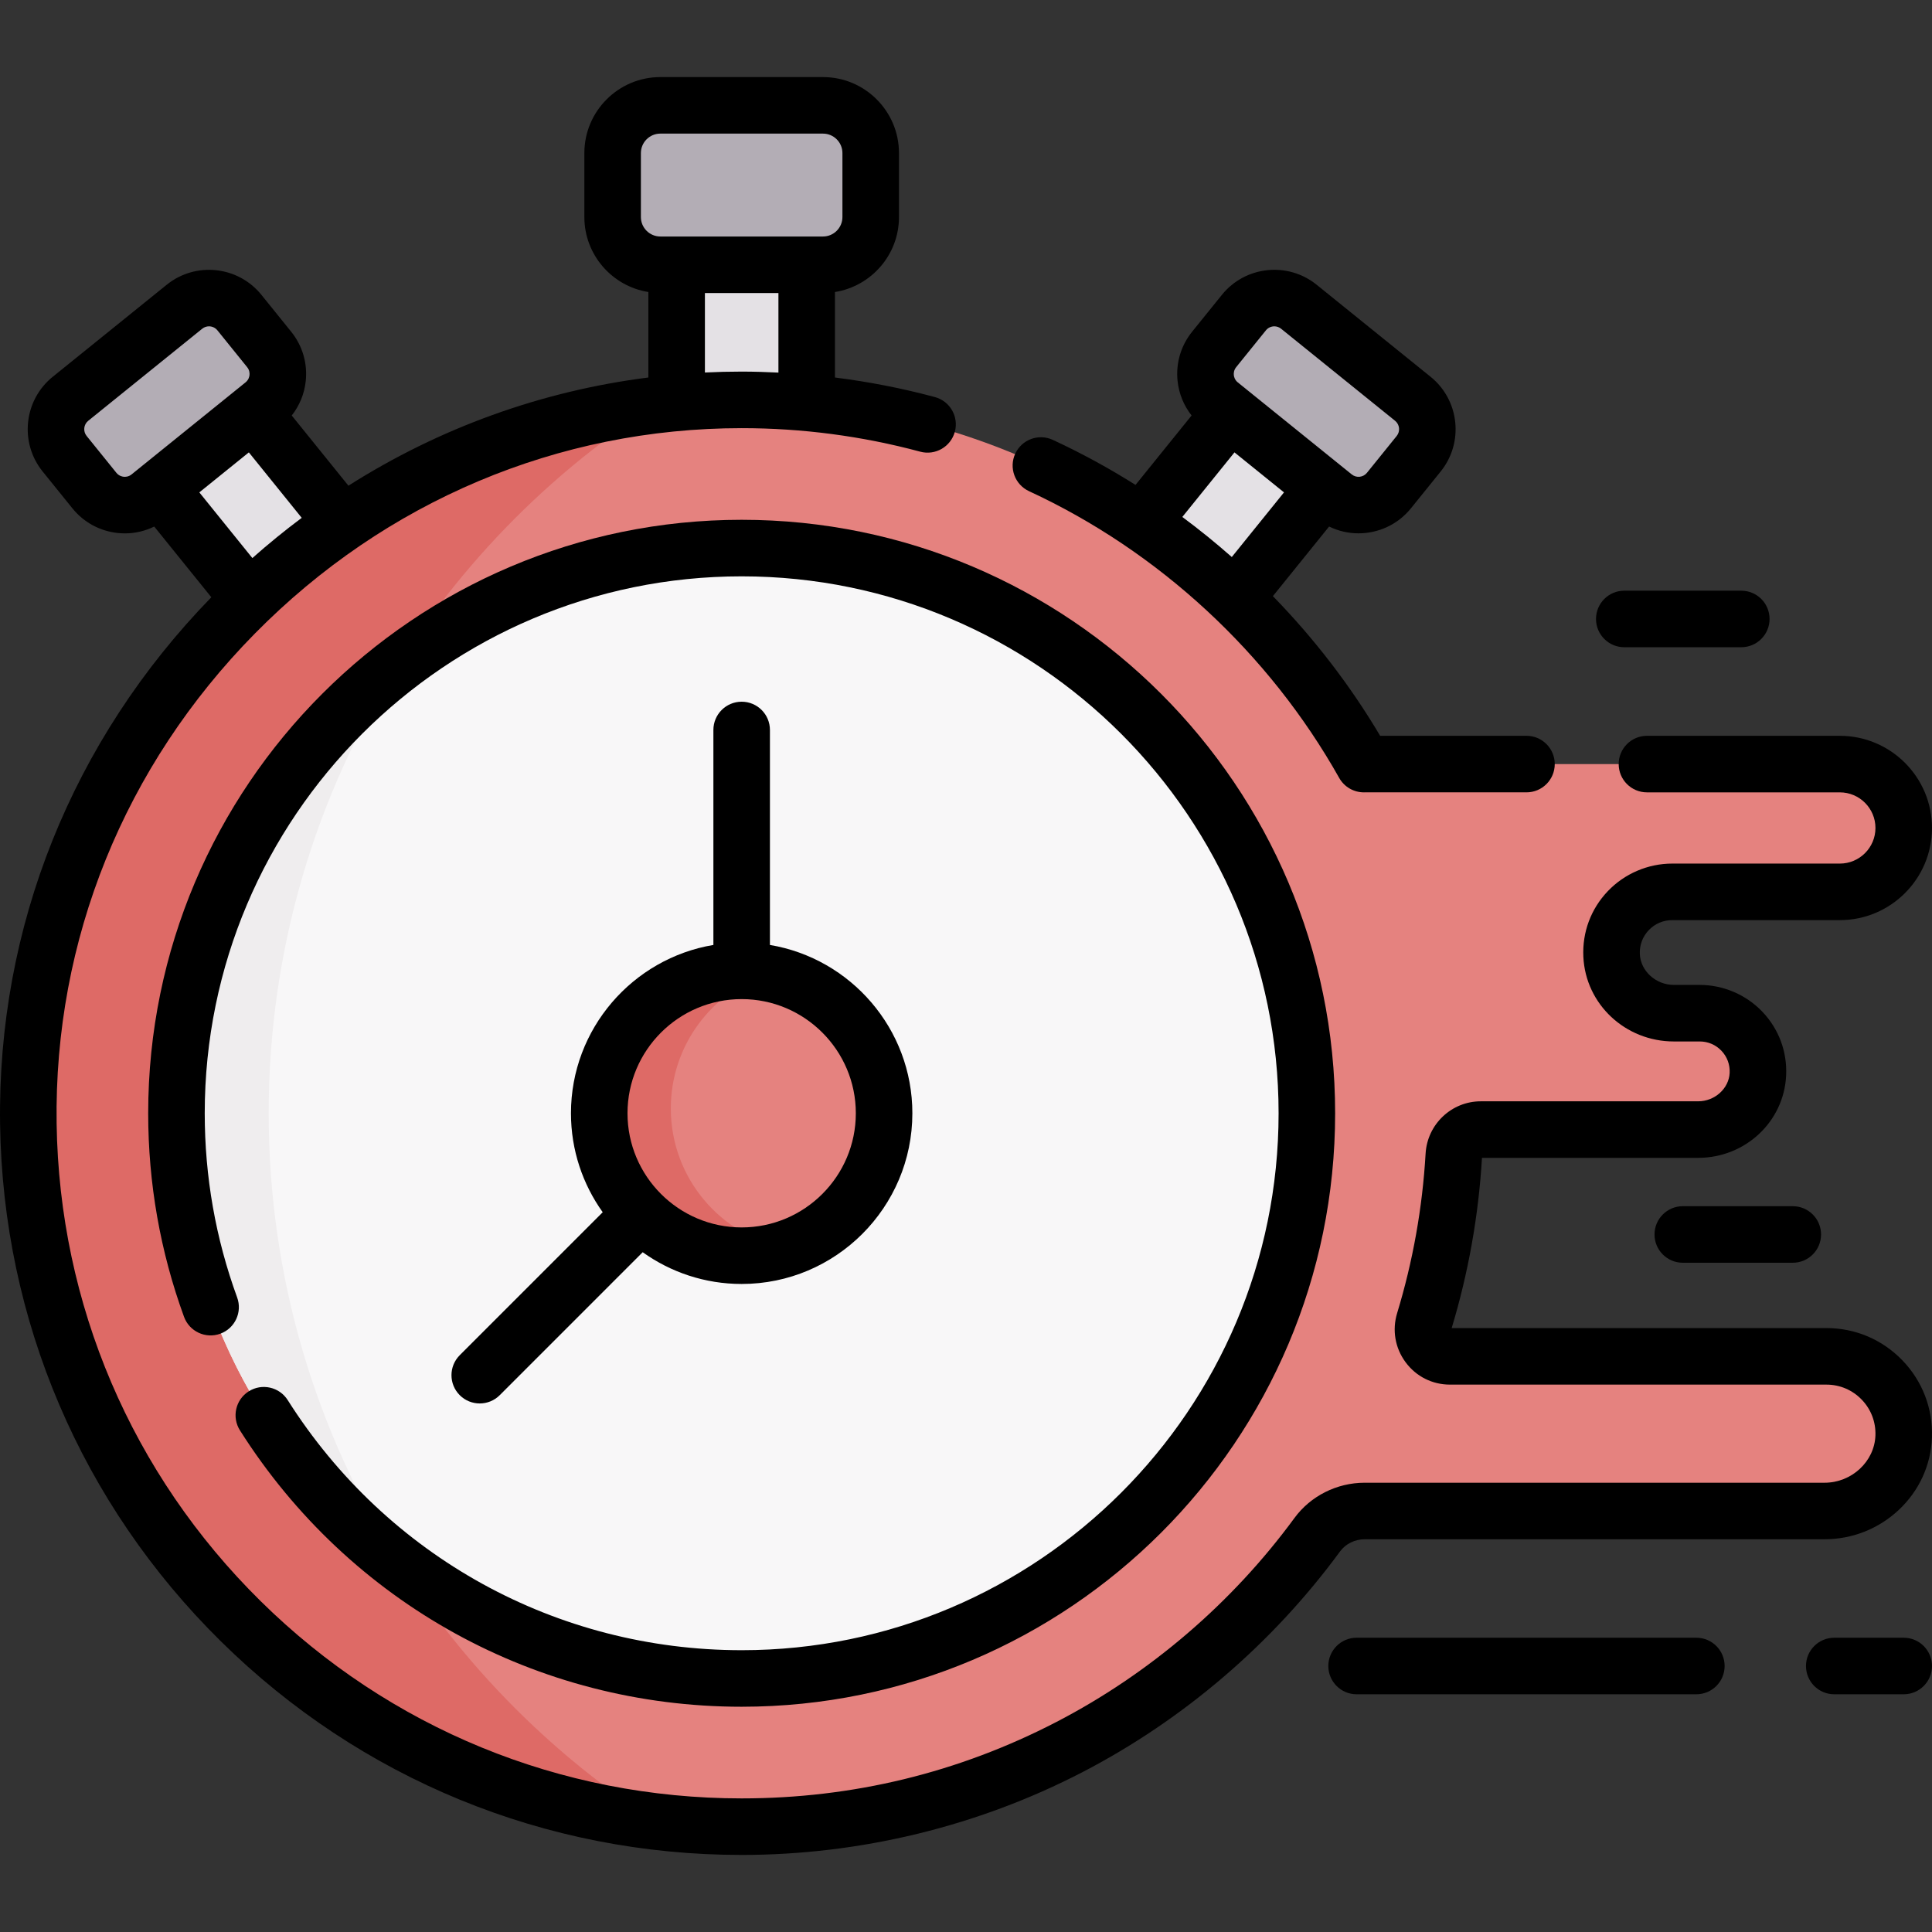 <svg id="Capa_1" enable-background="new 0 0 512.532 512.532" height="512" viewBox="0 0 512.532 512.532" width="512" xmlns="http://www.w3.org/2000/svg"><rect x="0" y="0" width="512.532" height="512.532" fill="#333333" stroke="none"/><g><g><g fill="#e4e1e5"><path d="m326.365 109.464-22.834 28.274-32.815 33.975 25.112 26.759 32.512-40.698 22.835-28.275 13.403-16.656-25.112-21.441z"/><path d="m179.501 42.588h34.504v121.612h-34.504z"/><path d="m42.33 129.499 22.835 28.275 20.866 25.798 29.564-14.335-25.621-31.499-22.834-28.274-13.839-18.062-26.334 21.82z"/></g><path d="m443.609 236.594h44.474c9.36 0 16.948-7.588 16.948-16.948 0-9.36-7.588-16.948-16.948-16.948h-126.261l-.012.006c-32.43-57.663-94.189-96.623-165.057-96.623-104.824 0-190.777 87.285-189.232 192.098 1.521 103.21 85.66 186.408 189.232 186.408 62.691 0 118.252-30.489 152.689-77.442 2.929-3.993 7.628-6.3 12.579-6.3h122.006c11.123 0 20.597-8.649 20.992-19.765.415-11.67-8.922-21.262-20.5-21.262h-99.863c-4.833 0-8.242-4.677-6.835-9.301 4.281-14.06 6.971-28.812 7.856-44.05.221-3.811 3.335-6.807 7.153-6.807h57.658c8.312 0 15.465-6.388 15.856-14.691.418-8.865-6.647-16.184-15.42-16.184h-6.859c-8.666 0-16.123-6.66-16.531-15.316-.436-9.244 6.928-16.875 16.075-16.875z" fill="#e5827f"/><g><path d="m71.281 295.333c0-78.833 40.849-148.128 102.549-187.848-94.143 11.598-167.74 93.629-166.309 190.693 1.407 95.504 73.546 173.872 166.374 185.042-61.735-39.713-102.614-109.028-102.614-187.887z" fill="#de6a66"/><circle cx="196.752" cy="295.333" fill="#f8f7f8" r="149.94"/><path d="m105.696 176.212c-35.793 27.402-58.884 70.562-58.884 119.122 0 48.551 23.082 91.703 58.864 119.106-21.783-34.47-34.394-75.315-34.394-119.107-.001-43.8 12.62-84.649 34.414-119.121z" fill="#efedee"/><path d="m218.324 70.241h-43.143c-6.992 0-12.66-5.668-12.66-12.66v-16.975c0-6.992 5.668-12.66 12.66-12.66h43.143c6.992 0 12.66 5.668 12.66 12.66v16.976c0 6.991-5.668 12.659-12.66 12.659z" fill="#b3adb5"/><g><path d="m353.889 131.692-30.239-24.421c-4.453-3.596-5.147-10.121-1.551-14.574l7.894-9.775c3.596-4.453 10.121-5.147 14.574-1.551l30.239 24.421c4.453 3.596 5.147 10.121 1.551 14.574l-7.894 9.775c-3.596 4.452-10.121 5.147-14.574 1.551z" fill="#b3adb5"/></g><g><path d="m39.616 131.692 30.239-24.421c4.453-3.596 5.147-10.121 1.551-14.574l-7.894-9.775c-3.596-4.453-10.121-5.147-14.574-1.551l-30.239 24.421c-4.453 3.596-5.147 10.121-1.551 14.574l7.894 9.775c3.596 4.452 10.121 5.147 14.574 1.551z" fill="#b3adb5"/></g></g><circle cx="196.752" cy="295.333" fill="#e5827f" r="37.785"/><path d="m177.958 294.061c0-16.692 10.822-30.857 25.834-35.857-2.283-.431-4.63-.655-7.039-.655-20.868 0-37.785 16.917-37.785 37.785s16.917 37.785 37.785 37.785c4.176 0 8.19-.676 11.945-1.927-17.5-3.303-30.74-18.672-30.74-37.131z" fill="#de6a66"/></g><g><path d="m76.328 371.429c-2.216-3.499-6.849-4.541-10.349-2.323-3.5 2.216-4.54 6.85-2.324 10.349 29.075 45.91 78.832 73.319 133.098 73.319 86.813 0 157.44-70.628 157.44-157.44s-70.627-157.44-157.44-157.44-157.44 70.628-157.44 157.44c0 18.555 3.2 36.726 9.511 54.008 1.421 3.89 5.727 5.891 9.618 4.472 3.891-1.421 5.893-5.727 4.472-9.617-5.707-15.629-8.601-32.068-8.601-48.862 0-78.542 63.898-142.44 142.44-142.44s142.44 63.898 142.44 142.44-63.898 142.44-142.44 142.44c-49.098-.001-94.116-24.803-120.425-66.346z"/><path d="m121.965 370.121c1.464 1.464 3.384 2.196 5.303 2.196s3.839-.732 5.303-2.196l37.926-37.926c7.412 5.295 16.472 8.423 26.255 8.423 24.97 0 45.285-20.314 45.285-45.285 0-22.414-16.373-41.066-37.785-44.652v-57.029c0-4.143-3.358-7.5-7.5-7.5s-7.5 3.357-7.5 7.5v57.029c-21.412 3.585-37.785 22.238-37.785 44.652 0 9.783 3.128 18.843 8.423 26.255l-37.926 37.926c-2.928 2.93-2.928 7.678.001 10.607zm74.788-105.072c16.699 0 30.285 13.585 30.285 30.284s-13.585 30.285-30.285 30.285-30.285-13.586-30.285-30.285 13.585-30.284 30.285-30.284z"/><path d="m272.987 130.303c34.436 15.939 63.659 42.957 82.286 76.077 1.363 2.423 3.903 3.82 6.546 3.82.057 0 .113-.001.17-.002h42.964c4.142 0 7.5-3.357 7.5-7.5s-3.358-7.5-7.5-7.5h-38.817c-7.966-13.431-17.561-25.876-28.457-37.052l14.913-18.466c2.468 1.201 5.133 1.805 7.791 1.805 5.216-.001 10.39-2.269 13.915-6.633l7.894-9.775c6.188-7.663 4.989-18.932-2.674-25.121l-30.239-24.421c-7.663-6.19-18.933-4.989-25.121 2.675l-7.894 9.774c-2.998 3.712-4.371 8.369-3.866 13.114.36 3.384 1.66 6.513 3.714 9.124l-14.874 18.418c-7.053-4.446-14.383-8.448-21.95-11.95-3.757-1.738-8.217-.103-9.957 3.656s-.102 8.217 3.656 9.957zm54.947-32.894 7.895-9.775c.565-.699 1.395-1.063 2.23-1.063.632 0 1.268.208 1.796.635l30.239 24.421c1.229.992 1.421 2.799.429 4.027l-7.894 9.774c-.993 1.229-2.799 1.422-4.027.429l-30.239-24.421c-.803-.648-1.001-1.484-1.048-1.925s-.029-1.299.619-2.102zm-.446 22.601 13.14 10.612-13.851 17.151c-4.223-3.727-8.602-7.276-13.123-10.631z"/><path d="m362.021 408.344h122.005c7.317 0 14.29-2.745 19.634-7.729 5.448-5.081 8.592-11.925 8.853-19.27.273-7.678-2.509-14.946-7.835-20.466-5.329-5.521-12.488-8.562-20.16-8.562h-99.407c4.424-14.637 7.127-29.825 8.038-45.157h57.338c12.516 0 22.771-9.593 23.348-21.839.298-6.337-1.944-12.351-6.314-16.931-4.309-4.517-10.358-7.106-16.598-7.106h-6.859c-4.772 0-8.827-3.664-9.04-8.168-.112-2.384.728-4.642 2.365-6.358 1.639-1.717 3.848-2.663 6.22-2.663h44.474c13.481 0 24.448-10.967 24.448-24.447s-10.967-24.448-24.448-24.448h-51.168c-4.142 0-7.5 3.357-7.5 7.5s3.358 7.5 7.5 7.5h51.168c5.209 0 9.448 4.238 9.448 9.448 0 5.209-4.238 9.447-9.448 9.447h-44.474c-6.418 0-12.641 2.664-17.073 7.31-4.495 4.712-6.802 10.897-6.495 17.418.594 12.596 11.146 22.462 24.023 22.462h6.859c2.191 0 4.231.874 5.745 2.46 1.512 1.585 2.287 3.67 2.184 5.872-.196 4.159-3.948 7.544-8.365 7.544h-57.658c-7.758 0-14.188 6.094-14.64 13.872-.834 14.367-3.373 28.6-7.544 42.3-1.375 4.518-.556 9.279 2.248 13.063 2.788 3.764 7.075 5.922 11.762 5.922h99.863c3.564 0 6.89 1.413 9.366 3.979 2.474 2.563 3.766 5.943 3.639 9.517-.246 6.91-6.301 12.532-13.497 12.532h-122.005c-7.363 0-14.327 3.501-18.627 9.364-16.545 22.559-38.383 41.268-63.152 54.105-25.955 13.452-54.044 20.272-83.488 20.272-48.073 0-93.395-18.588-127.619-52.341-34.189-33.718-53.407-78.706-54.114-126.678-.717-48.687 17.962-94.856 52.599-130.007 34.618-35.132 80.479-54.48 129.135-54.48 16.052 0 31.986 2.1 47.361 6.239 4 1.077 8.115-1.292 9.192-5.292s-1.292-8.115-5.292-9.192c-8.695-2.341-17.556-4.064-26.51-5.191v-22.68c9.607-1.533 16.979-9.853 16.979-19.884v-16.975c0-11.116-9.044-20.16-20.16-20.16h-43.143c-11.116 0-20.16 9.044-20.16 20.16v16.976c0 10.032 7.373 18.352 16.979 19.884v22.676c-28.403 3.6-55.434 13.388-79.57 28.702l-15.038-18.621c2.054-2.61 3.353-5.74 3.713-9.123.505-4.745-.868-9.402-3.866-13.113l-7.894-9.775c-6.188-7.663-17.458-8.862-25.122-2.675l-30.239 24.42c-7.662 6.188-8.861 17.458-2.673 25.12l7.895 9.776c2.998 3.711 7.262 6.033 12.006 6.539.644.068 1.286.103 1.925.103 2.717 0 5.361-.629 7.778-1.81l15.146 18.754c-36.913 37.921-56.812 87.531-56.04 139.849.765 51.934 21.569 100.637 58.58 137.138 37.048 36.538 86.111 56.66 138.151 56.66 31.421 0 62.678-7.592 90.391-21.955 26.809-13.895 50.442-34.141 68.346-58.552 1.485-2.025 3.927-3.235 6.531-3.235zm-192-350.763v-16.975c0-2.846 2.314-5.16 5.16-5.16h43.143c2.845 0 5.16 2.314 5.16 5.16v16.976c0 2.846-2.315 5.16-5.16 5.16h-43.143c-2.845-.001-5.16-2.315-5.16-5.161zm16.98 20.16h19.504v21.104c-3.245-.159-6.495-.266-9.751-.266-3.263 0-6.515.081-9.752.241v-21.079zm-120.053 70.304-14.071-17.423 13.14-10.612 14.026 17.368c-4.489 3.352-8.857 6.909-13.095 10.667zm-32.046-22.187c-.803.648-1.661.664-2.101.619-.441-.047-1.277-.245-1.925-1.048l-7.895-9.775c-.992-1.229-.8-3.035.429-4.027l30.238-24.421c.529-.427 1.165-.635 1.797-.635.836 0 1.666.364 2.23 1.063l7.895 9.776c.648.802.667 1.661.62 2.102s-.246 1.275-1.049 1.924l-30.239 24.422c.001-.001.001-.001 0 0z"/><path d="m430.898 171.7h31.043c4.142 0 7.5-3.357 7.5-7.5s-3.358-7.5-7.5-7.5h-31.043c-4.142 0-7.5 3.357-7.5 7.5s3.357 7.5 7.5 7.5z"/><path d="m446.42 319.988c-4.142 0-7.5 3.357-7.5 7.5s3.358 7.5 7.5 7.5h29.18c4.142 0 7.5-3.357 7.5-7.5s-3.358-7.5-7.5-7.5z"/><path d="m450.02 434.467h-90.133c-4.142 0-7.5 3.357-7.5 7.5s3.358 7.5 7.5 7.5h90.133c4.142 0 7.5-3.357 7.5-7.5s-3.358-7.5-7.5-7.5z"/><path d="m505.031 434.467h-18.431c-4.142 0-7.5 3.357-7.5 7.5s3.358 7.5 7.5 7.5h18.431c4.142 0 7.5-3.357 7.5-7.5s-3.358-7.5-7.5-7.5z"/></g></g></svg>